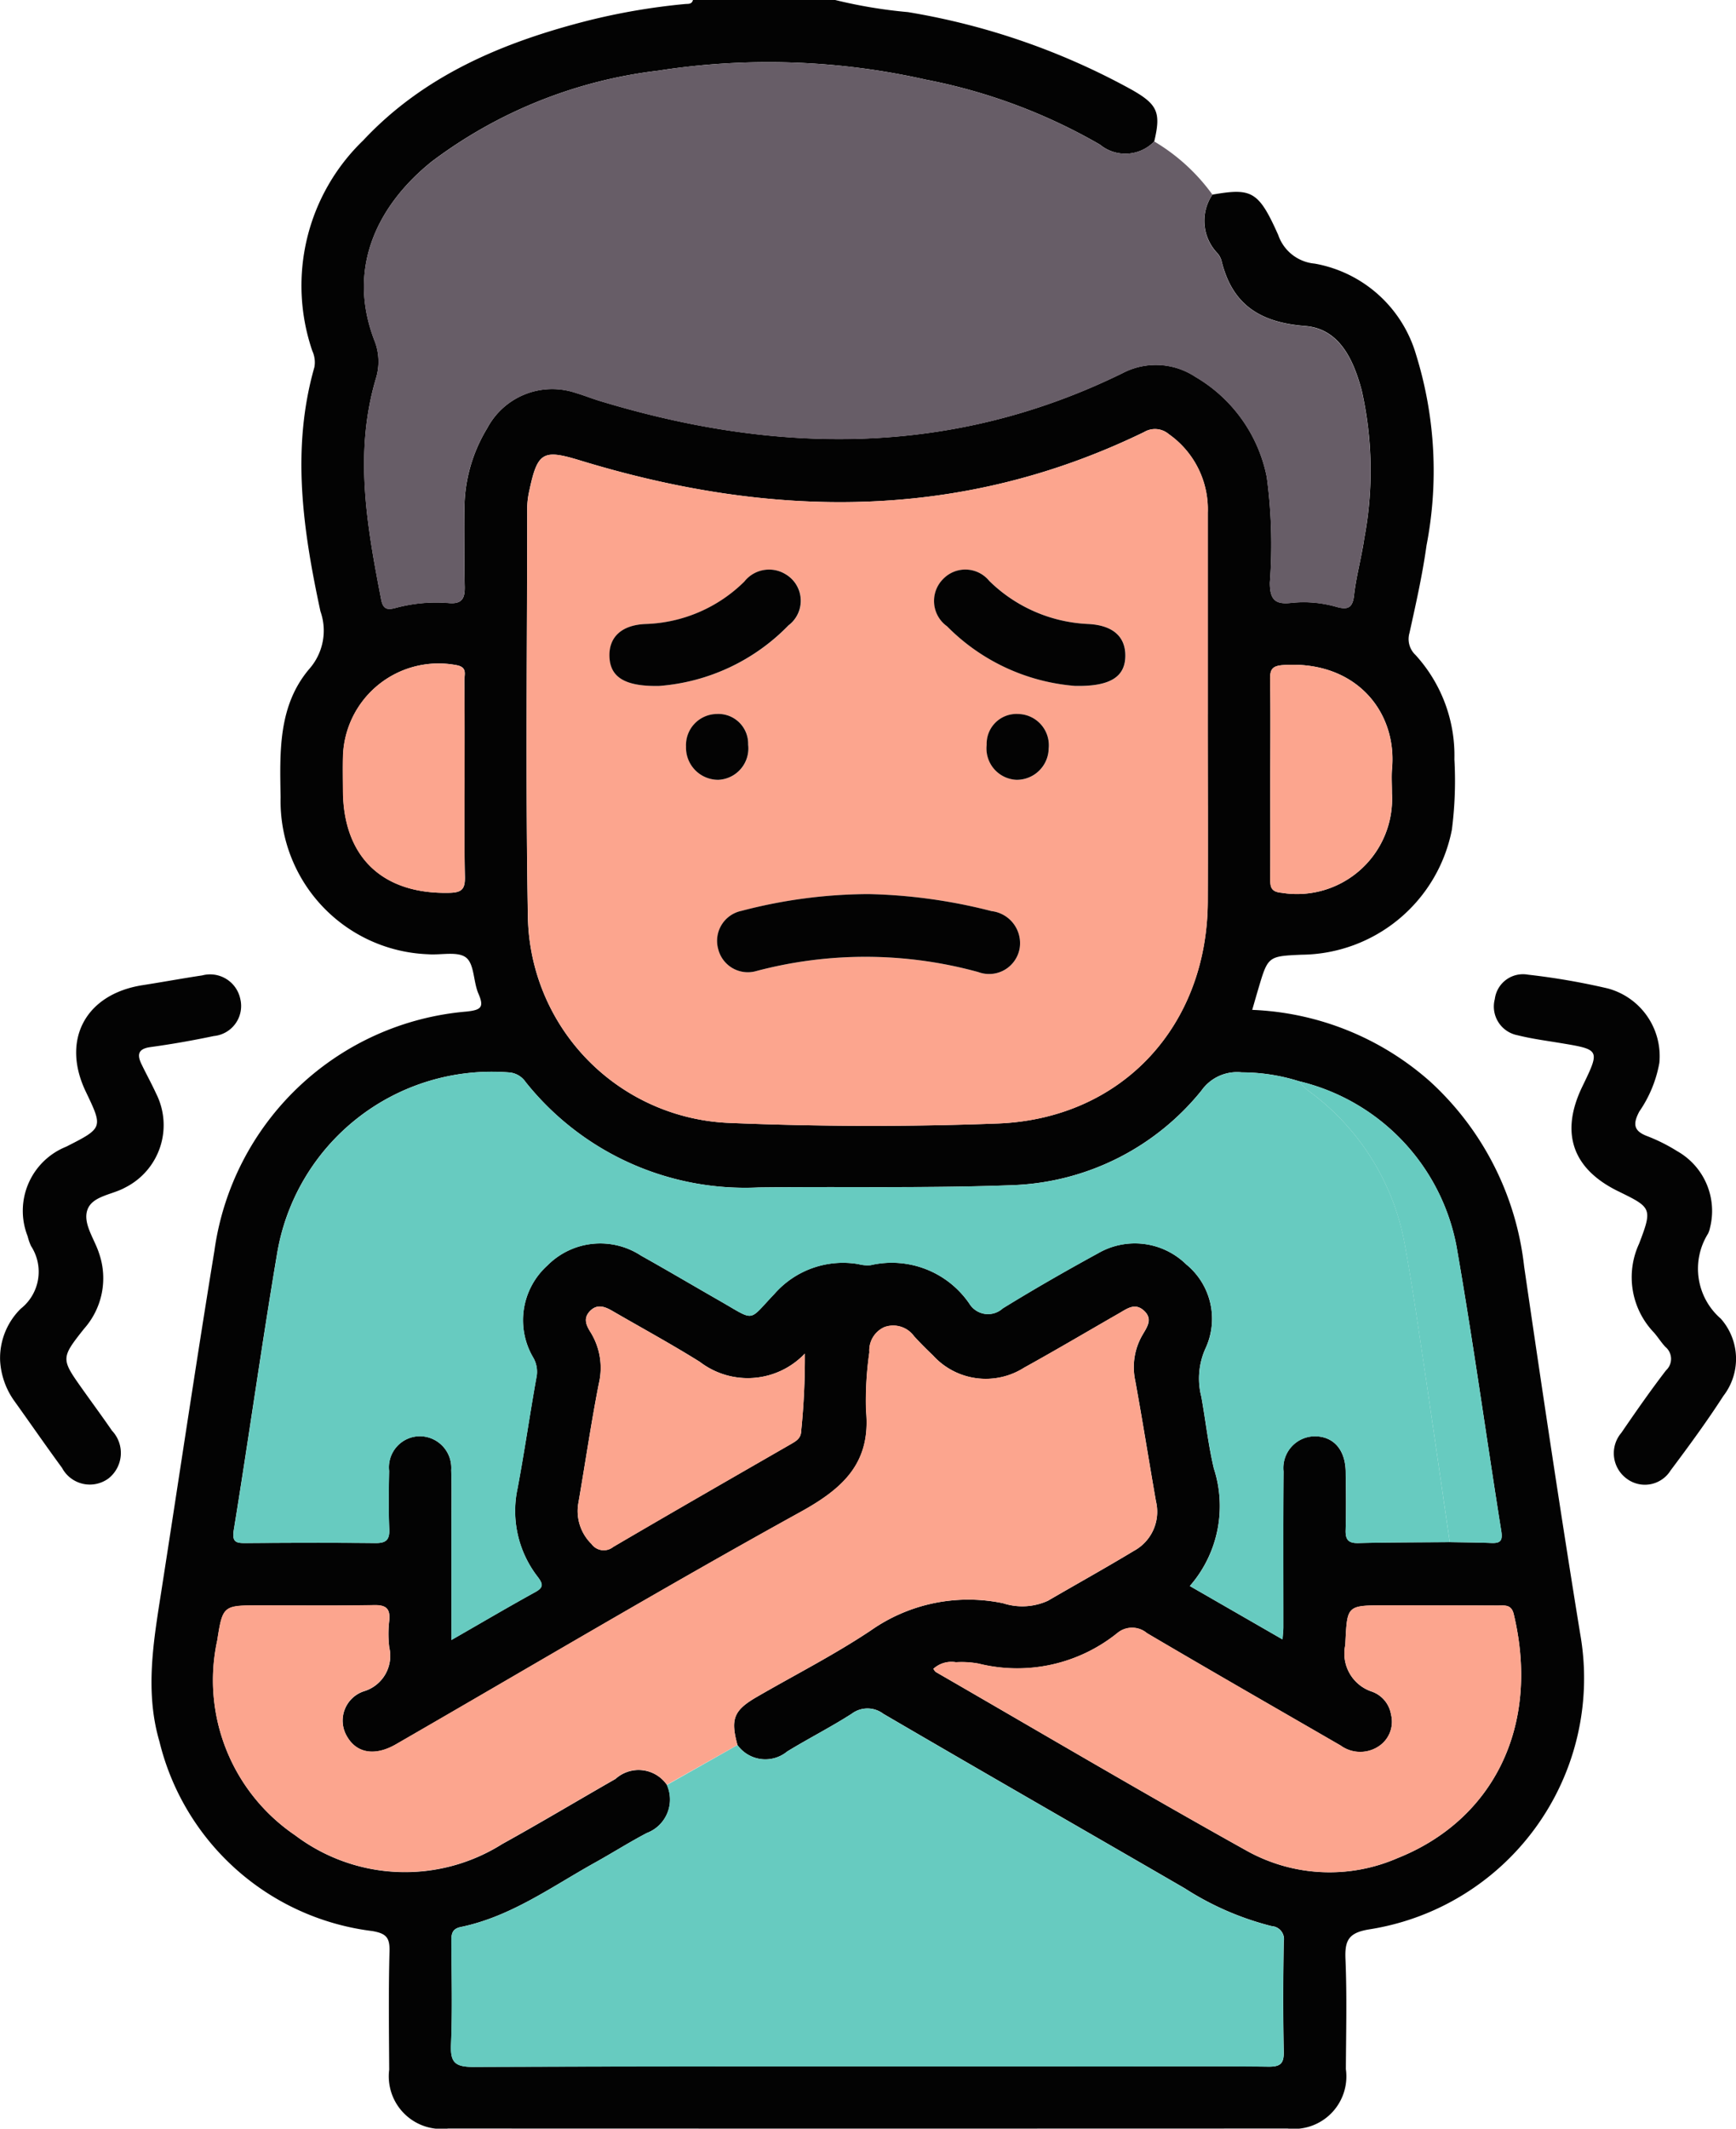 <svg xmlns="http://www.w3.org/2000/svg" width="81.578" height="100" viewBox="0 0 81.578 100">
  <g id="Grupo_113306" data-name="Grupo 113306" transform="translate(621.805 -1788.431)">
    <path id="Trazado_102866" data-name="Trazado 102866" d="M-544.692,1797.574c1.844-.32,2.168-.173,3.091,1.895a2,2,0,0,0,1.716,1.346,6.067,6.067,0,0,1,4.761,4.276,18.4,18.4,0,0,1,.491,8.967c-.191,1.38-.5,2.747-.8,4.108a1.025,1.025,0,0,0,.283,1.034,7,7,0,0,1,1.828,4.9,18,18,0,0,1-.119,3.311,7.264,7.264,0,0,1-7.066,5.87c-1.576.071-1.576.071-2.034,1.62-.091.306-.178.613-.282.971a13.39,13.39,0,0,1,8.378,3.383,13.843,13.843,0,0,1,4.4,8.673c.84,5.756,1.7,11.51,2.633,17.251a11.942,11.942,0,0,1-9.9,13.887c-.969.155-1.167.5-1.129,1.394.073,1.722.028,3.449.019,5.174a2.466,2.466,0,0,1-2.742,2.79q-19.722.008-39.443,0a2.472,2.472,0,0,1-2.771-2.761c-.01-1.855-.035-3.711.015-5.564.018-.653-.163-.841-.813-.953a11.779,11.779,0,0,1-10-8.908c-.689-2.354-.277-4.706.09-7.055.832-5.33,1.622-10.667,2.494-15.99a13.074,13.074,0,0,1,11.853-11.242c.668-.074.837-.192.554-.841-.242-.557-.188-1.386-.58-1.694s-1.178-.11-1.79-.157a7.2,7.2,0,0,1-6.926-7.373c-.038-2.131-.12-4.306,1.353-6.036a2.721,2.721,0,0,0,.519-2.7c-.817-3.8-1.385-7.623-.282-11.478a1.292,1.292,0,0,0-.1-.757,9.472,9.472,0,0,1,2.392-9.889c2.856-3.052,6.551-4.6,10.508-5.613a30.5,30.5,0,0,1,4.607-.792c.154-.015.333.023.383-.2h6.641A22.865,22.865,0,0,0-559,1789a32.892,32.892,0,0,1,10.5,3.638c1.239.7,1.395,1.081,1.073,2.437a1.883,1.883,0,0,1-2.553.148,26.289,26.289,0,0,0-8.167-3.048,33.675,33.675,0,0,0-12.586-.425,21.979,21.979,0,0,0-10.637,4.263c-2.385,1.907-4.089,4.858-2.688,8.447a2.661,2.661,0,0,1,.063,1.731c-1.046,3.5-.429,6.949.241,10.4.083.427.252.512.667.4a7.276,7.276,0,0,1,2.513-.231c.638.056.759-.24.744-.8-.032-1.17.006-2.342-.013-3.513a7.326,7.326,0,0,1,1.071-3.9,3.46,3.46,0,0,1,4.177-1.654c.374.109.736.257,1.109.37,8.344,2.535,16.56,2.622,24.563-1.3a3.37,3.37,0,0,1,3.437.174,7.035,7.035,0,0,1,3.349,4.705,23.811,23.811,0,0,1,.144,4.96c0,.8.251,1.035,1,.95a5.548,5.548,0,0,1,2.124.185c.511.142.758.081.829-.528.1-.9.352-1.781.481-2.678a17.137,17.137,0,0,0-.119-6.963c-.385-1.439-1.044-2.9-2.661-3.023-2.114-.166-3.427-1-3.928-3.07a.907.907,0,0,0-.183-.342A2.191,2.191,0,0,1-544.692,1797.574Zm-22.32,72.833c-.333-1.216-.179-1.625.893-2.248,1.8-1.045,3.661-1.988,5.385-3.14a7.966,7.966,0,0,1,6.209-1.27,2.906,2.906,0,0,0,2.1-.117c1.348-.784,2.711-1.541,4.046-2.347a2.089,2.089,0,0,0,1.034-2.327c-.331-1.888-.629-3.782-.974-5.667a3.013,3.013,0,0,1,.347-2.159c.218-.37.488-.742.064-1.129s-.785-.1-1.151.112c-1.493.856-2.975,1.734-4.481,2.566a3.351,3.351,0,0,1-4.283-.576c-.306-.292-.606-.591-.889-.9a1.209,1.209,0,0,0-1.394-.427,1.2,1.2,0,0,0-.707,1.185,15.846,15.846,0,0,0-.158,2.724c.244,2.455-1.054,3.658-3.077,4.774-6.4,3.529-12.681,7.266-19.012,10.916-.987.569-1.843.419-2.295-.364a1.452,1.452,0,0,1,.834-2.143,1.736,1.736,0,0,0,1.148-2.045,5.245,5.245,0,0,1,0-1.267c.052-.552-.148-.729-.708-.719-1.789.032-3.579.012-5.368.012-1.724,0-1.751,0-2.008,1.645a8.8,8.8,0,0,0,3.659,9.153,8.569,8.569,0,0,0,9.732.411c1.79-.99,3.546-2.042,5.323-3.058a1.616,1.616,0,0,1,2.416.279,1.682,1.682,0,0,1-.943,2.258c-.833.438-1.63.944-2.453,1.4-2.036,1.134-3.947,2.532-6.292,3.017-.443.091-.441.373-.439.717.009,1.594.052,3.19-.016,4.781-.035.827.147,1.077,1.038,1.073,10.183-.038,20.365-.024,30.548-.024,2.277,0,4.555-.016,6.832.012.541.007.724-.133.712-.7-.035-1.723-.03-3.448,0-5.172a.613.613,0,0,0-.564-.728,13.723,13.723,0,0,1-4.088-1.776c-4.72-2.735-9.454-5.447-14.166-8.2a1.234,1.234,0,0,0-1.488,0c-.984.63-2.03,1.16-3.027,1.77A1.614,1.614,0,0,1-567.013,1870.407Zm26.376-31.187a8.972,8.972,0,0,0-2.682-.413,2.049,2.049,0,0,0-1.89.853,11.954,11.954,0,0,1-8.8,4.443c-4,.157-8,.06-12.006.11a13.191,13.191,0,0,1-10.958-4.958,1.03,1.03,0,0,0-.8-.447,10.23,10.23,0,0,0-10.885,8.577c-.724,4.294-1.325,8.61-2.023,12.909-.1.612.127.628.585.625,2.018-.013,4.036-.02,6.054,0,.5.006.688-.134.665-.657-.039-.91-.023-1.822-.007-2.733a1.462,1.462,0,0,1,1.428-1.629,1.486,1.486,0,0,1,1.491,1.589c.029.91.008,1.822.008,2.734,0,1.7,0,3.406,0,5.25,1.419-.814,2.673-1.552,3.946-2.254.417-.23.346-.4.1-.726a5.046,5.046,0,0,1-.937-4.144c.326-1.724.572-3.463.883-5.19a1.34,1.34,0,0,0-.128-.921,3.458,3.458,0,0,1,.645-4.357,3.494,3.494,0,0,1,4.4-.466c1.248.7,2.478,1.426,3.718,2.136,1.683.963,1.3.976,2.545-.328a4.284,4.284,0,0,1,3.955-1.408,1.661,1.661,0,0,0,.574.049,4.419,4.419,0,0,1,4.633,1.8,1.029,1.029,0,0,0,1.575.231c1.465-.9,2.961-1.76,4.472-2.585a3.449,3.449,0,0,1,4.149.517,3.3,3.3,0,0,1,.929,3.9,3.432,3.432,0,0,0-.217,2.324c.2,1.119.325,2.256.586,3.361a5.712,5.712,0,0,1-1.128,5.526l4.355,2.507c.019-.274.039-.423.039-.571,0-2.441-.011-4.882.009-7.323a1.489,1.489,0,0,1,1.527-1.648c.848.032,1.378.65,1.394,1.663.015.911.024,1.823,0,2.734-.015.46.126.631.6.619,1.431-.036,2.862-.033,4.293-.045.649.012,1.3.014,1.945.041.417.017.548-.089.474-.555-.708-4.453-1.324-8.921-2.1-13.362A9.852,9.852,0,0,0-540.636,1839.221Zm-4.277-17.23q0-4.736,0-9.472a4.314,4.314,0,0,0-1.829-3.691,1,1,0,0,0-1.162-.1c-8.637,4.2-17.5,4.08-26.489,1.338-1.747-.533-2.014-.42-2.4,1.412a3.788,3.788,0,0,0-.1.771c0,6.412-.083,12.825.031,19.235a9.864,9.864,0,0,0,9.478,9.7c4.191.172,8.4.185,12.591.027,5.836-.22,9.855-4.571,9.88-10.432C-544.9,1827.849-544.913,1824.92-544.914,1821.99Zm-12.895,44.84c.046.058.074.123.123.152,4.866,2.808,9.705,5.665,14.614,8.4a8,8,0,0,0,7.074.341c4.465-1.776,6.73-6.162,5.464-11.461-.111-.465-.419-.406-.739-.406q-2.635,0-5.271-.008c-1.882,0-1.813,0-1.908,1.867a1.882,1.882,0,0,0,1.249,2.184,1.375,1.375,0,0,1,.9,1.071,1.381,1.381,0,0,1-.536,1.471,1.568,1.568,0,0,1-1.829-.008c-3.037-1.755-6.081-3.5-9.1-5.279a1.086,1.086,0,0,0-1.391-.008,7.5,7.5,0,0,1-6.518,1.44,4.365,4.365,0,0,0-1.069-.066A1.26,1.26,0,0,0-557.808,1866.83Zm-6.037-14.812a3.7,3.7,0,0,1-4.935.389c-1.348-.841-2.746-1.6-4.122-2.4-.357-.206-.72-.336-1.058.03-.309.334-.152.664.043.977a3.18,3.18,0,0,1,.387,2.424c-.361,1.846-.632,3.709-.953,5.564a2.166,2.166,0,0,0,.611,1.96.709.709,0,0,0,1.018.14c2.769-1.625,5.556-3.221,8.337-4.824.254-.147.493-.269.5-.639A34.092,34.092,0,0,0-563.845,1852.018Zm-15.991-27.054c0-1.526.007-3.052-.007-4.578,0-.281.151-.62-.387-.711a4.494,4.494,0,0,0-5.318,4.323c-.013.519-.005,1.039,0,1.558.009,3.147,1.868,4.9,5.03,4.817.571-.016.706-.2.7-.734C-579.855,1828.081-579.835,1826.523-579.835,1824.964Zm37.861.049c0,1.558.005,3.116,0,4.675,0,.389.01.641.542.685a4.469,4.469,0,0,0,5.177-4.671c0-.39-.029-.782.005-1.168.237-2.678-1.707-5.075-5.083-4.862-.516.033-.656.167-.647.668C-541.956,1821.9-541.974,1823.455-541.975,1825.013Z" transform="translate(-20.138 0)" fill="#030303"/>
    <path id="Trazado_102867" data-name="Trazado 102867" d="M-516.414,1805.823a2.191,2.191,0,0,0,.239,2.767.906.906,0,0,1,.183.342c.5,2.065,1.814,2.9,3.928,3.07,1.617.127,2.277,1.584,2.661,3.022a17.139,17.139,0,0,1,.119,6.963c-.13.9-.378,1.779-.481,2.678-.07.609-.318.67-.829.528a5.546,5.546,0,0,0-2.124-.185c-.746.085-1-.153-1-.95a23.812,23.812,0,0,0-.144-4.96,7.035,7.035,0,0,0-3.349-4.705,3.37,3.37,0,0,0-3.437-.174c-8,3.922-16.219,3.835-24.563,1.3-.373-.113-.735-.261-1.109-.37a3.46,3.46,0,0,0-4.177,1.654,7.325,7.325,0,0,0-1.071,3.9c.019,1.171-.019,2.343.013,3.513.015.559-.106.855-.744.8a7.27,7.27,0,0,0-2.513.231c-.416.111-.584.026-.667-.4-.67-3.455-1.288-6.906-.241-10.4a2.66,2.66,0,0,0-.063-1.731c-1.4-3.589.3-6.539,2.688-8.447A21.977,21.977,0,0,1-542.456,1800a33.675,33.675,0,0,1,12.586.425,26.282,26.282,0,0,1,8.166,3.048,1.883,1.883,0,0,0,2.553-.149A9.076,9.076,0,0,1-516.414,1805.823Z" transform="translate(-48.417 -8.249)" fill="#675d67"/>
    <path id="Trazado_102868" data-name="Trazado 102868" d="M-345.069,1967.964a5.825,5.825,0,0,1-.94,2.28c-.32.6-.267.928.4,1.17a8.283,8.283,0,0,1,1.388.7,3.223,3.223,0,0,1,1.532,3.594,1.09,1.09,0,0,1-.093.277,3.106,3.106,0,0,0,.6,3.992,2.846,2.846,0,0,1,.121,3.631c-.774,1.2-1.622,2.356-2.48,3.5a1.422,1.422,0,0,1-2.056.39,1.48,1.48,0,0,1-.257-2.16c.679-.992,1.367-1.98,2.1-2.934a.73.73,0,0,0-.031-1.1c-.2-.213-.354-.467-.548-.685a3.749,3.749,0,0,1-.689-4.161c.642-1.677.586-1.7-.989-2.47-2.148-1.053-2.727-2.745-1.679-4.911.841-1.739.841-1.737-1.025-2.047-.673-.112-1.353-.2-2.013-.366a1.373,1.373,0,0,1-1.073-1.7,1.334,1.334,0,0,1,1.564-1.146,32.458,32.458,0,0,1,3.742.646A3.293,3.293,0,0,1-345.069,1967.964Z" transform="translate(-198.76 -129.599)" fill="#030303"/>
    <path id="Trazado_102869" data-name="Trazado 102869" d="M-621.8,1981.982a3.255,3.255,0,0,1,.97-2.428,2.211,2.211,0,0,0,.483-2.945,2.576,2.576,0,0,1-.159-.459,3.246,3.246,0,0,1,1.81-4.207c1.738-.883,1.738-.883.921-2.59-1.164-2.432-.008-4.586,2.682-5,.931-.145,1.858-.317,2.79-.457a1.449,1.449,0,0,1,1.786,1.089,1.418,1.418,0,0,1-1.239,1.759c-.985.207-1.979.383-2.976.519-.572.078-.644.341-.429.791.224.468.478.922.693,1.394a3.282,3.282,0,0,1-1.461,4.417c-.612.341-1.551.392-1.772,1.054-.213.636.33,1.349.548,2.023a3.573,3.573,0,0,1-.7,3.551c-1.111,1.4-1.087,1.417-.046,2.884.452.636.915,1.264,1.357,1.907a1.523,1.523,0,0,1-.167,2.245,1.48,1.48,0,0,1-2.182-.5c-.769-1.048-1.508-2.119-2.266-3.176A3.594,3.594,0,0,1-621.8,1981.982Z" transform="translate(0 -129.643)" fill="#030303"/>
    <path id="Trazado_102870" data-name="Trazado 102870" d="M-495,1879.068c0,2.929.01,5.859,0,8.788-.025,5.861-4.044,10.213-9.88,10.432-4.192.158-8.4.145-12.591-.027a9.864,9.864,0,0,1-9.478-9.7c-.114-6.41-.033-12.823-.031-19.235a3.793,3.793,0,0,1,.1-.771c.388-1.832.655-1.945,2.4-1.412,8.987,2.743,17.852,2.858,26.489-1.338a1,1,0,0,1,1.162.1,4.314,4.314,0,0,1,1.829,3.691Q-495,1874.332-495,1879.068Zm-15.936,8.443a23.757,23.757,0,0,0-5.971.787,1.439,1.439,0,0,0-1.1,1.789,1.435,1.435,0,0,0,1.729,1.056,19.993,19.993,0,0,1,10.494.031,1.456,1.456,0,0,0,1.944-1.12,1.516,1.516,0,0,0-1.322-1.743A25.238,25.238,0,0,0-510.94,1887.511Zm-9.832-9.78a9.472,9.472,0,0,0,6.073-2.846,1.444,1.444,0,0,0-.139-2.4,1.48,1.48,0,0,0-1.936.345,6.9,6.9,0,0,1-4.637,1.993c-1.148.045-1.754.628-1.7,1.565C-523.068,1877.3-522.421,1877.767-520.772,1877.731Zm19.518,0c1.7.042,2.365-.448,2.379-1.4.014-.923-.593-1.459-1.767-1.51a7.075,7.075,0,0,1-4.627-2.023,1.448,1.448,0,0,0-2.162-.095,1.46,1.46,0,0,0,.179,2.226A9.509,9.509,0,0,0-501.254,1877.729Zm-16.839,1.321a1.463,1.463,0,0,0-1.426,1.532,1.512,1.512,0,0,0,1.519,1.56,1.477,1.477,0,0,0,1.4-1.652A1.4,1.4,0,0,0-518.093,1879.05Zm14.107,3.093a1.5,1.5,0,0,0,1.508-1.471,1.469,1.469,0,0,0-1.431-1.621,1.4,1.4,0,0,0-1.483,1.448A1.475,1.475,0,0,0-503.986,1882.142Z" transform="translate(-70.047 -57.077)" fill="#fca58e"/>
    <path id="Trazado_102871" data-name="Trazado 102871" d="M-522.63,2003.435c-1.431.012-2.863.009-4.293.045-.476.012-.617-.158-.6-.619.029-.91.02-1.823.005-2.734-.016-1.012-.546-1.63-1.394-1.663a1.489,1.489,0,0,0-1.527,1.648c-.02,2.441-.007,4.882-.009,7.323,0,.149-.02.3-.039.571l-4.355-2.507a5.712,5.712,0,0,0,1.128-5.526c-.261-1.1-.384-2.241-.587-3.361a3.432,3.432,0,0,1,.217-2.324,3.3,3.3,0,0,0-.929-3.9,3.449,3.449,0,0,0-4.149-.517c-1.511.825-3.007,1.681-4.472,2.585a1.029,1.029,0,0,1-1.575-.231,4.419,4.419,0,0,0-4.633-1.8,1.661,1.661,0,0,1-.574-.049,4.284,4.284,0,0,0-3.955,1.408c-1.248,1.3-.862,1.291-2.545.328-1.241-.71-2.47-1.44-3.718-2.136a3.494,3.494,0,0,0-4.4.466,3.458,3.458,0,0,0-.645,4.357,1.34,1.34,0,0,1,.128.921c-.311,1.727-.557,3.466-.883,5.19a5.046,5.046,0,0,0,.937,4.144c.244.325.315.5-.1.726-1.273.7-2.527,1.44-3.946,2.254,0-1.844,0-3.547,0-5.25,0-.911.022-1.823-.008-2.734a1.486,1.486,0,0,0-1.491-1.589,1.462,1.462,0,0,0-1.428,1.629c-.017.911-.032,1.824.007,2.733.022.522-.162.663-.665.657-2.018-.024-4.036-.018-6.054,0-.458,0-.684-.013-.585-.625.7-4.3,1.3-8.614,2.023-12.909a10.23,10.23,0,0,1,10.885-8.577,1.03,1.03,0,0,1,.8.447,13.191,13.191,0,0,0,10.958,4.958c4-.05,8.009.047,12.006-.11a11.954,11.954,0,0,0,8.8-4.443,2.049,2.049,0,0,1,1.89-.853,8.977,8.977,0,0,1,2.682.413,3.663,3.663,0,0,0,.406.417,11.432,11.432,0,0,1,4.588,7.327c.314,1.718.565,3.447.823,5.174C-523.474,1997.608-523.055,2000.522-522.63,2003.435Z" transform="translate(-31.047 -142.558)" fill="#67cbc0"/>
    <path id="Trazado_102872" data-name="Trazado 102872" d="M-527.161,2097.642a1.614,1.614,0,0,0,2.335.306c1-.611,2.043-1.14,3.027-1.77a1.234,1.234,0,0,1,1.488,0c4.711,2.751,9.445,5.462,14.166,8.2a13.726,13.726,0,0,0,4.088,1.776.613.613,0,0,1,.564.728c-.029,1.724-.034,3.448,0,5.172.012.563-.171.7-.712.7-2.277-.028-4.554-.012-6.832-.012-10.183,0-20.365-.014-30.548.024-.891,0-1.073-.246-1.038-1.073.068-1.591.025-3.187.016-4.781,0-.344,0-.625.439-.717,2.345-.484,4.256-1.883,6.292-3.017.823-.458,1.62-.964,2.453-1.4a1.682,1.682,0,0,0,.943-2.258Z" transform="translate(-59.99 -227.234)" fill="#67cbc0"/>
    <path id="Trazado_102873" data-name="Trazado 102873" d="M-558.685,2044.2l-3.318,1.868a1.616,1.616,0,0,0-2.416-.279c-1.776,1.016-3.533,2.068-5.323,3.058a8.569,8.569,0,0,1-9.732-.411,8.8,8.8,0,0,1-3.659-9.153c.258-1.649.284-1.645,2.008-1.645,1.789,0,3.579.02,5.368-.012.56-.01.76.167.708.719a5.243,5.243,0,0,0,0,1.267,1.736,1.736,0,0,1-1.148,2.045,1.452,1.452,0,0,0-.834,2.144c.452.782,1.307.933,2.295.364,6.331-3.65,12.614-7.386,19.012-10.916,2.023-1.116,3.321-2.319,3.077-4.774a15.856,15.856,0,0,1,.158-2.724,1.2,1.2,0,0,1,.707-1.185,1.209,1.209,0,0,1,1.394.427c.283.314.583.613.889.905a3.351,3.351,0,0,0,4.283.576c1.506-.833,2.988-1.71,4.481-2.566.366-.21.742-.487,1.151-.112s.154.759-.064,1.129a3.013,3.013,0,0,0-.347,2.159c.344,1.886.642,3.78.974,5.667a2.089,2.089,0,0,1-1.034,2.328c-1.335.805-2.7,1.563-4.046,2.346a2.9,2.9,0,0,1-2.1.117,7.966,7.966,0,0,0-6.209,1.27c-1.724,1.152-3.588,2.1-5.385,3.14C-558.863,2042.578-559.018,2042.988-558.685,2044.2Z" transform="translate(-28.466 -173.795)" fill="#fca58e"/>
    <path id="Trazado_102874" data-name="Trazado 102874" d="M-453.775,2080.34a1.261,1.261,0,0,1,1.063-.315,4.371,4.371,0,0,1,1.069.065,7.5,7.5,0,0,0,6.518-1.439,1.085,1.085,0,0,1,1.391.008c3.022,1.781,6.067,3.524,9.1,5.279a1.568,1.568,0,0,0,1.829.008,1.382,1.382,0,0,0,.536-1.471,1.375,1.375,0,0,0-.9-1.071,1.882,1.882,0,0,1-1.249-2.184c.1-1.863.027-1.868,1.908-1.866q2.635,0,5.271.008c.32,0,.628-.059.739.406,1.266,5.3-1,9.685-5.464,11.461a8,8,0,0,1-7.074-.341c-4.908-2.732-9.748-5.589-14.614-8.4C-453.7,2080.464-453.729,2080.4-453.775,2080.34Z" transform="translate(-124.171 -213.51)" fill="#fca58e"/>
    <path id="Trazado_102875" data-name="Trazado 102875" d="M-507.129,2025.793a34.077,34.077,0,0,1-.17,3.625c-.009.37-.248.492-.5.639-2.782,1.6-5.568,3.2-8.337,4.824a.709.709,0,0,1-1.018-.14,2.166,2.166,0,0,1-.611-1.96c.322-1.854.592-3.718.953-5.564a3.18,3.18,0,0,0-.387-2.423c-.2-.312-.352-.642-.043-.977.338-.366.7-.236,1.058-.03,1.377.794,2.775,1.554,4.122,2.4A3.7,3.7,0,0,0-507.129,2025.793Z" transform="translate(-76.854 -173.775)" fill="#fca58e"/>
    <path id="Trazado_102876" data-name="Trazado 102876" d="M-554.355,1913.23c0,1.558-.019,3.117.011,4.675.01.533-.125.718-.7.734-3.163.088-5.021-1.669-5.03-4.817,0-.519-.009-1.039,0-1.558a4.494,4.494,0,0,1,5.318-4.322c.538.091.385.43.387.711C-554.348,1910.178-554.355,1911.7-554.355,1913.23Z" transform="translate(-45.618 -88.266)" fill="#fca58e"/>
    <path id="Trazado_102877" data-name="Trazado 102877" d="M-393.145,1913.423c0-1.558.018-3.117-.01-4.674-.009-.5.132-.635.647-.668,3.376-.213,5.32,2.184,5.083,4.862-.034.387,0,.779-.005,1.168a4.47,4.47,0,0,1-5.177,4.671c-.531-.044-.544-.3-.542-.685C-393.14,1916.539-393.145,1914.981-393.145,1913.423Z" transform="translate(-168.968 -88.409)" fill="#fca58e"/>
    <path id="Trazado_102878" data-name="Trazado 102878" d="M-380.889,2004.67c-.426-2.913-.844-5.827-1.28-8.738-.258-1.727-.509-3.456-.824-5.174a11.431,11.431,0,0,0-4.588-7.327,3.66,3.66,0,0,1-.406-.417,9.852,9.852,0,0,1,7.421,7.78c.771,4.441,1.387,8.909,2.1,13.362.074.466-.057.572-.474.555C-379.591,2004.685-380.24,2004.682-380.889,2004.67Z" transform="translate(-172.788 -143.793)" fill="#67cbc0"/>
    <path id="Trazado_102879" data-name="Trazado 102879" d="M-485.576,1949.348a25.279,25.279,0,0,1,5.776.8,1.516,1.516,0,0,1,1.322,1.743,1.456,1.456,0,0,1-1.944,1.12,19.993,19.993,0,0,0-10.494-.031,1.435,1.435,0,0,1-1.73-1.056,1.439,1.439,0,0,1,1.1-1.789A23.792,23.792,0,0,1-485.576,1949.348Z" transform="translate(-95.411 -118.915)" fill="#030303"/>
    <path id="Trazado_102880" data-name="Trazado 102880" d="M-509.737,1896.387c-1.649.036-2.3-.431-2.344-1.344-.05-.937.557-1.52,1.7-1.565a6.9,6.9,0,0,0,4.637-1.993,1.48,1.48,0,0,1,1.936-.345,1.444,1.444,0,0,1,.139,2.4A9.473,9.473,0,0,1-509.737,1896.387Z" transform="translate(-81.082 -75.733)" fill="#030303"/>
    <path id="Trazado_102881" data-name="Trazado 102881" d="M-447.041,1896.392a9.509,9.509,0,0,1-6-2.8,1.46,1.46,0,0,1-.179-2.226,1.448,1.448,0,0,1,2.162.095,7.075,7.075,0,0,0,4.627,2.023c1.173.052,1.78.587,1.767,1.51C-444.676,1895.944-445.341,1896.433-447.041,1896.392Z" transform="translate(-124.26 -75.74)" fill="#030303"/>
    <path id="Trazado_102882" data-name="Trazado 102882" d="M-496.866,1916.933a1.4,1.4,0,0,1,1.492,1.44,1.477,1.477,0,0,1-1.4,1.652,1.512,1.512,0,0,1-1.519-1.56A1.463,1.463,0,0,1-496.866,1916.933Z" transform="translate(-91.274 -94.96)" fill="#030303"/>
    <path id="Trazado_102883" data-name="Trazado 102883" d="M-442.768,1920.026a1.475,1.475,0,0,1-1.406-1.644,1.4,1.4,0,0,1,1.483-1.448,1.469,1.469,0,0,1,1.431,1.621A1.5,1.5,0,0,1-442.768,1920.026Z" transform="translate(-131.265 -94.961)" fill="#030303"/>
  </g>
</svg>
